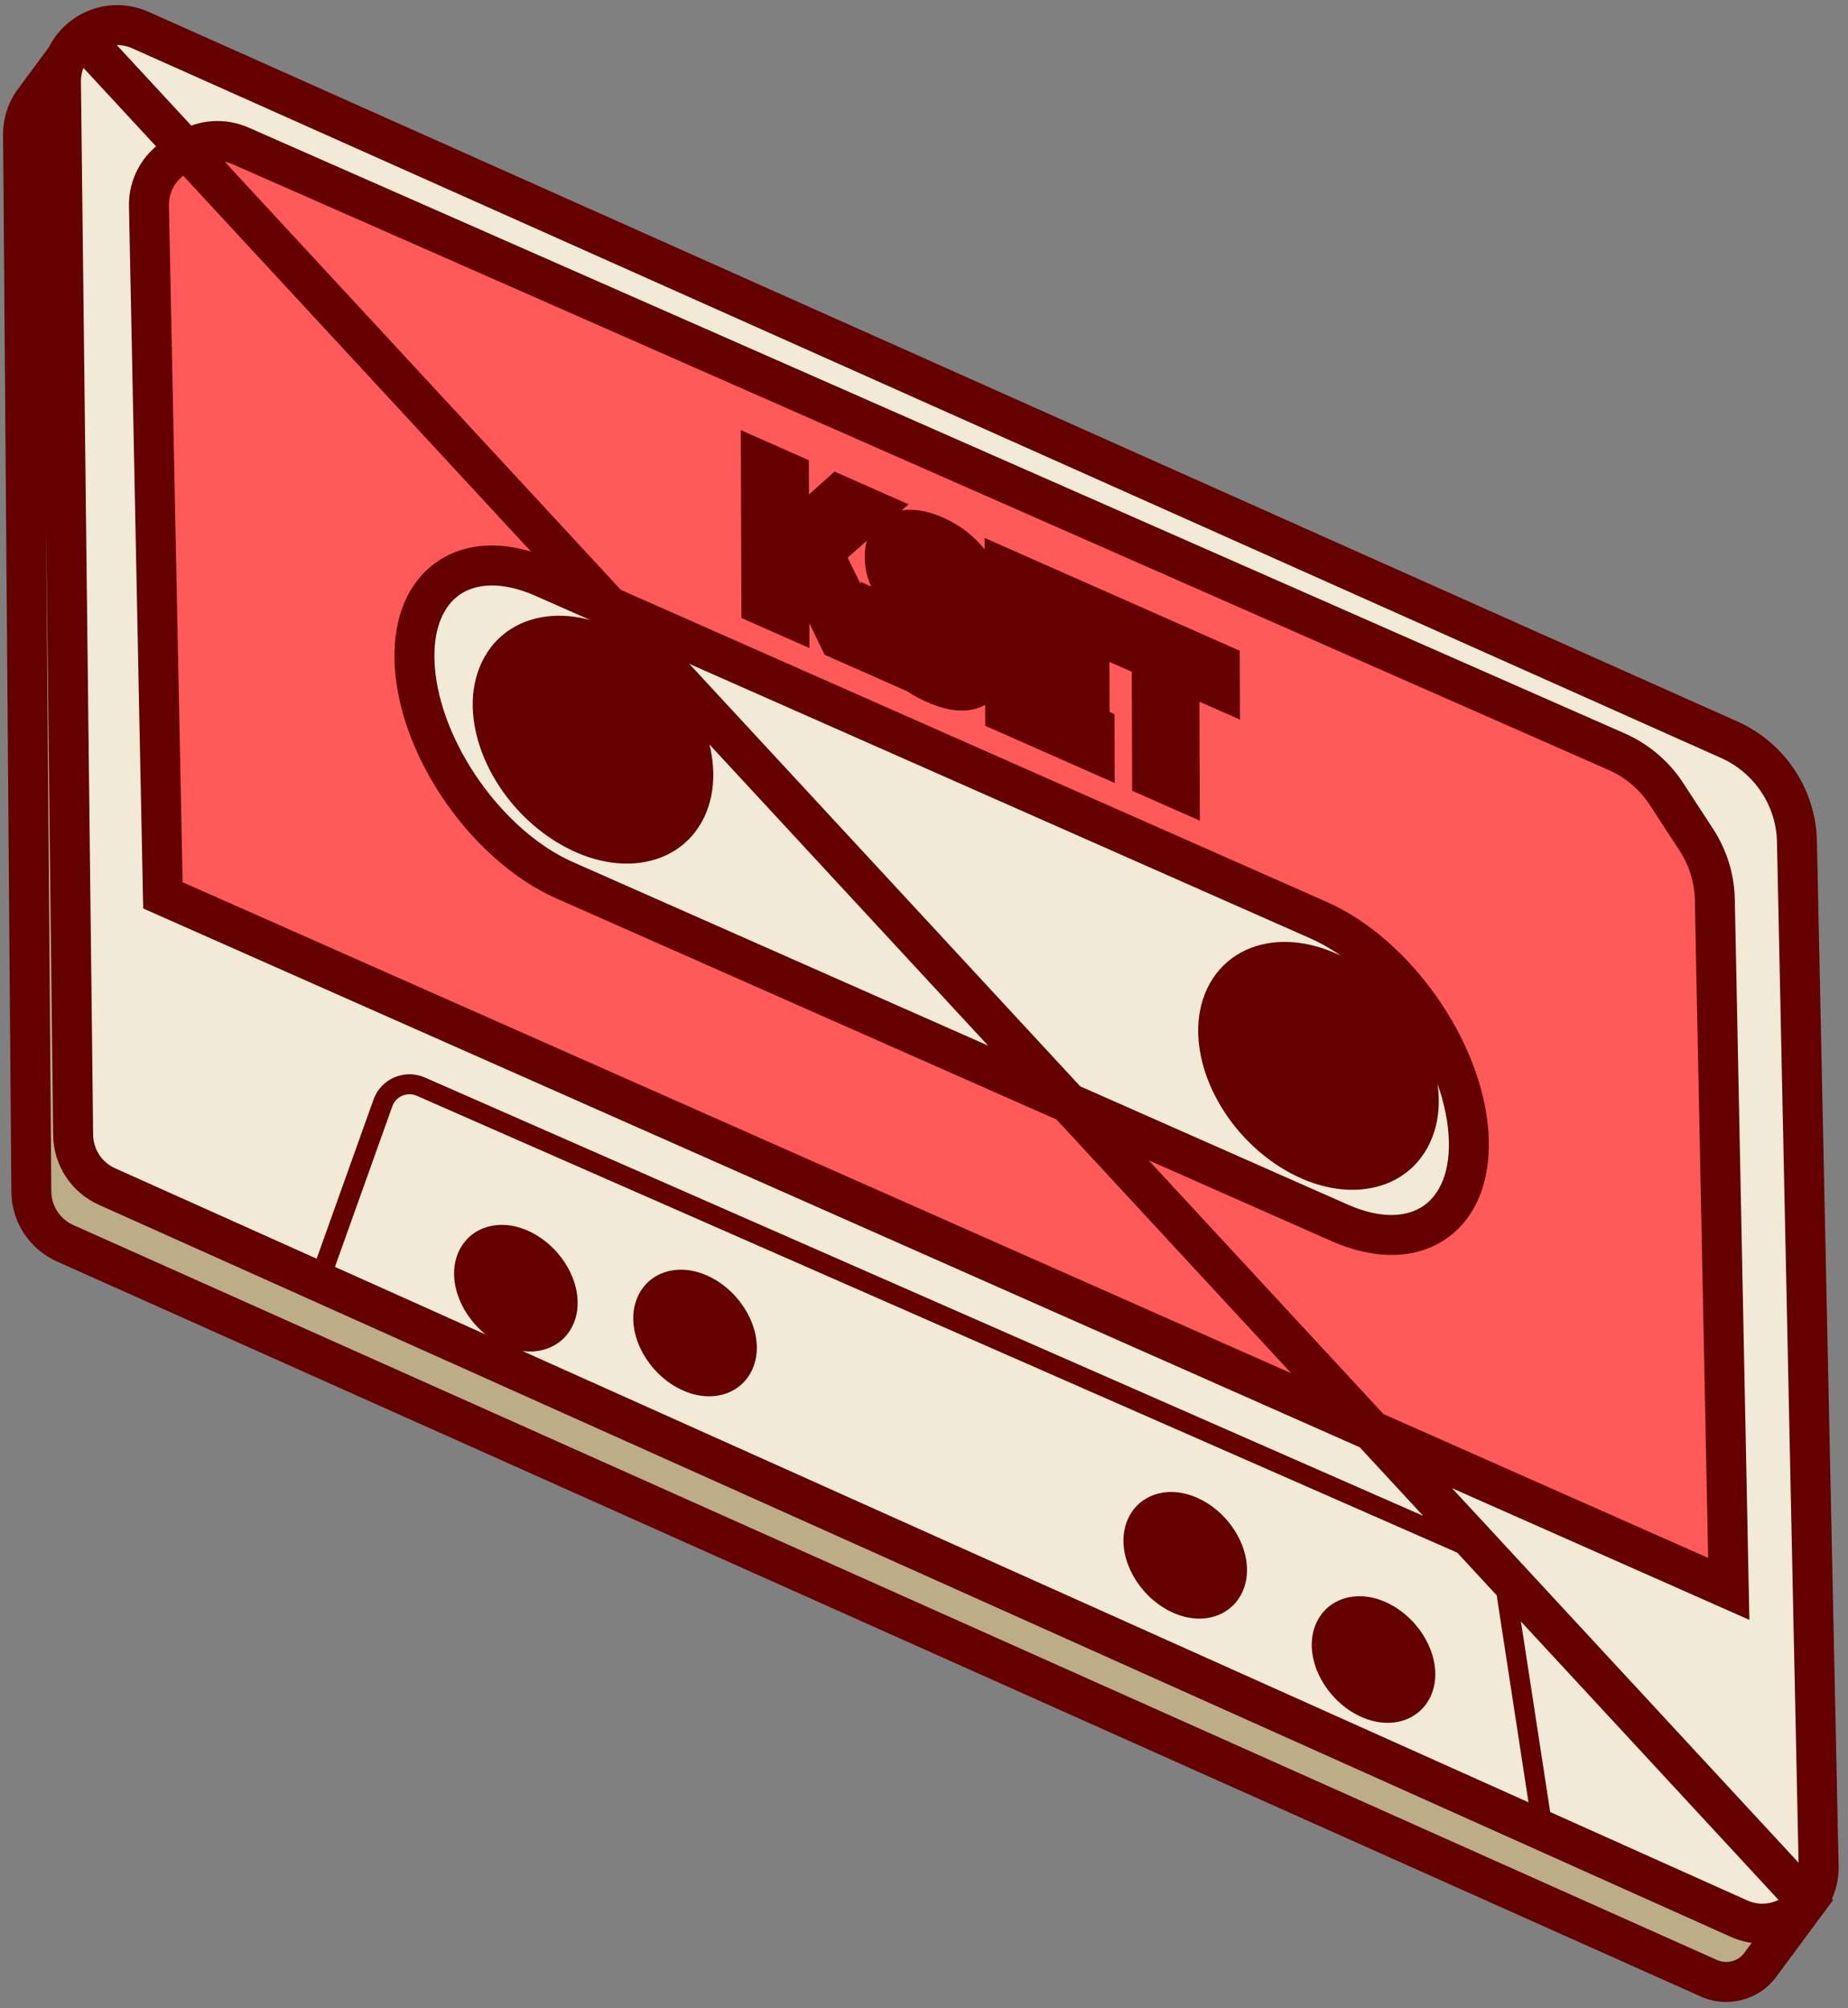 <svg width="185" height="201" viewBox="0 0 185 201" fill="none" xmlns="http://www.w3.org/2000/svg">
<rect x="0" y="0" width="185" height="201" fill="#808080" stroke="none"/>
<mask id="path-1-outside-1_64_178" maskUnits="userSpaceOnUse" x="-53.928" y="-33.392" width="291.444" height="268.022" fill="black">
<rect fill="white" x="-53.928" y="-33.392" width="291.444" height="268.022"/>
<path d="M3.137 119.276L2.308 13.484C2.298 12.263 2.684 11.075 3.409 10.096L7.158 5.028C7.685 4.316 8.736 4.263 9.343 4.918L180.914 190.318L176.215 196.668C175.034 198.265 172.892 198.82 171.065 198.003L6.527 124.443C4.482 123.528 3.155 121.506 3.137 119.276Z"/>
<path d="M7.324 113.618L6.102 8.205C6.054 4.086 10.289 1.327 14.068 3.015L173.107 74.039C177.151 75.845 179.796 79.817 179.889 84.224L182.059 186.796C182.147 190.942 177.887 193.742 174.085 192.037L10.707 118.761C8.672 117.848 7.35 115.838 7.324 113.618Z"/>
<path d="M17.587 15.696L18.808 14.947C20.392 13.975 22.359 13.844 24.07 14.597L161.84 75.238C163.88 76.135 165.615 77.608 166.831 79.473L169.821 84.06C170.986 85.847 171.626 87.921 171.669 90.046L173.064 159.034L16.308 89.617L14.912 20.599C14.872 18.602 15.888 16.739 17.587 15.696Z"/>
<path d="M41.528 66.794C40.944 58.428 46.716 54.405 54.42 57.81L132 92.1C139.704 95.505 146.423 105.049 147.007 113.416C147.591 121.783 141.818 125.805 134.114 122.4L56.534 88.11C48.83 84.704 42.111 75.161 41.528 66.794Z"/>
<path d="M141.316 113.583C139.262 117.885 133.422 118.284 128.272 114.474C123.122 110.664 120.612 104.087 122.666 99.784C124.72 95.482 130.561 95.083 135.711 98.893C140.861 102.704 143.37 109.28 141.316 113.583Z"/>
<path d="M68.69 80.934C66.636 85.236 60.796 85.635 55.646 81.825C50.496 78.014 47.986 71.438 50.04 67.135C52.094 62.833 57.934 62.434 63.085 66.244C68.235 70.055 70.744 76.631 68.69 80.934Z"/>
<path d="M55.529 131.812C54.673 133.605 52.24 133.771 50.094 132.184C47.948 130.596 46.902 127.856 47.758 126.063C48.614 124.27 51.047 124.104 53.193 125.692C55.339 127.279 56.385 130.02 55.529 131.812Z"/>
<path d="M73.465 136.297C72.609 138.09 70.176 138.256 68.03 136.669C65.884 135.081 64.838 132.341 65.694 130.548C66.55 128.755 68.983 128.589 71.129 130.177C73.275 131.764 74.321 134.505 73.465 136.297Z"/>
<path d="M122.537 158.548C121.681 160.341 119.248 160.507 117.102 158.919C114.956 157.332 113.91 154.591 114.766 152.799C115.622 151.006 118.055 150.84 120.201 152.427C122.347 154.015 123.393 156.755 122.537 158.548Z"/>
<path d="M141.386 168.98C140.53 170.773 138.097 170.939 135.951 169.351C133.805 167.764 132.76 165.023 133.616 163.231C134.471 161.438 136.905 161.272 139.051 162.859C141.196 164.447 142.242 167.187 141.386 168.98Z"/>
<path d="M76.22 60.551L76.171 46.129L78.973 47.368L78.995 53.727L79.169 53.804L83.918 49.553L87.277 51.038L82.38 55.322L87.384 65.486L84.031 64.004L80.38 56.47L79.008 57.692L79.022 61.79L76.22 60.551Z"/>
<path d="M95.834 58.962C95.78 58.371 95.557 57.831 95.163 57.343C94.769 56.855 94.236 56.462 93.563 56.165C93.105 55.963 92.719 55.862 92.405 55.864C92.09 55.861 91.849 55.944 91.682 56.114C91.519 56.286 91.438 56.526 91.439 56.836C91.431 57.091 91.481 57.338 91.59 57.578C91.703 57.82 91.857 58.055 92.051 58.281C92.246 58.503 92.471 58.722 92.725 58.938C92.98 59.149 93.252 59.354 93.542 59.552L94.734 60.388C95.312 60.785 95.844 61.207 96.328 61.655C96.812 62.104 97.231 62.577 97.586 63.076C97.941 63.575 98.217 64.1 98.412 64.651C98.612 65.203 98.716 65.781 98.722 66.384C98.721 67.265 98.516 67.938 98.109 68.405C97.705 68.869 97.12 69.11 96.353 69.127C95.591 69.141 94.67 68.91 93.591 68.434C92.521 67.961 91.589 67.37 90.794 66.663C90.003 65.957 89.384 65.156 88.937 64.26C88.495 63.361 88.261 62.388 88.236 61.341L90.948 62.54C90.98 63.037 91.108 63.497 91.334 63.92C91.563 64.34 91.868 64.716 92.249 65.049C92.633 65.378 93.067 65.649 93.55 65.863C94.025 66.073 94.437 66.18 94.786 66.184C95.139 66.19 95.412 66.102 95.606 65.921C95.799 65.739 95.895 65.474 95.894 65.127C95.893 64.803 95.803 64.492 95.626 64.193C95.452 63.896 95.197 63.595 94.86 63.292C94.527 62.99 94.119 62.669 93.635 62.328L92.191 61.296C91.072 60.507 90.188 59.654 89.539 58.739C88.89 57.824 88.565 56.834 88.566 55.77C88.559 54.895 88.77 54.227 89.199 53.765C89.632 53.305 90.228 53.06 90.987 53.029C91.745 52.999 92.607 53.197 93.573 53.624C94.557 54.059 95.416 54.622 96.151 55.312C96.89 56.004 97.466 56.767 97.878 57.601C98.29 58.435 98.504 59.284 98.52 60.149L95.834 58.962Z"/>
<path d="M100.621 71.337L100.572 56.914L109.503 60.862L109.512 63.376L103.383 60.667L103.395 64.104L109.064 66.61L109.073 69.124L103.403 66.618L103.415 70.061L109.57 72.782L109.578 75.296L100.621 71.337Z"/>
<path d="M111.235 64.138L111.227 61.624L122.113 66.435L122.121 68.949L118.063 67.156L118.104 79.064L115.334 77.84L115.293 65.931L111.235 64.138Z"/>
</mask>
<path d="M3.137 119.276L2.308 13.484C2.298 12.263 2.684 11.075 3.409 10.096L7.158 5.028C7.685 4.316 8.736 4.263 9.343 4.918L180.914 190.318L176.215 196.668C175.034 198.265 172.892 198.82 171.065 198.003L6.527 124.443C4.482 123.528 3.155 121.506 3.137 119.276Z" fill="#BCAD88"/>
<path d="M7.324 113.618L6.102 8.205C6.054 4.086 10.289 1.327 14.068 3.015L173.107 74.039C177.151 75.845 179.796 79.817 179.889 84.224L182.059 186.796C182.147 190.942 177.887 193.742 174.085 192.037L10.707 118.761C8.672 117.848 7.35 115.838 7.324 113.618Z" fill="#F2EAD7"/>
<path d="M17.587 15.696L18.808 14.947C20.392 13.975 22.359 13.844 24.07 14.597L161.84 75.238C163.88 76.135 165.615 77.608 166.831 79.473L169.821 84.06C170.986 85.847 171.626 87.921 171.669 90.046L173.064 159.034L16.308 89.617L14.912 20.599C14.872 18.602 15.888 16.739 17.587 15.696Z" fill="#FF5959"/>
<path d="M41.528 66.794C40.944 58.428 46.716 54.405 54.42 57.81L132 92.1C139.704 95.505 146.423 105.049 147.007 113.416C147.591 121.783 141.818 125.805 134.114 122.4L56.534 88.11C48.83 84.704 42.111 75.161 41.528 66.794Z" fill="#F2EAD7"/>
<path d="M141.316 113.583C139.262 117.885 133.422 118.284 128.272 114.474C123.122 110.664 120.612 104.087 122.666 99.784C124.72 95.482 130.561 95.083 135.711 98.893C140.861 102.704 143.37 109.28 141.316 113.583Z" fill="#640000"/>
<path d="M68.69 80.934C66.636 85.236 60.796 85.635 55.646 81.825C50.496 78.014 47.986 71.438 50.04 67.135C52.094 62.833 57.934 62.434 63.085 66.244C68.235 70.055 70.744 76.631 68.69 80.934Z" fill="#640000"/>
<path d="M55.529 131.812C54.673 133.605 52.24 133.771 50.094 132.184C47.948 130.596 46.902 127.856 47.758 126.063C48.614 124.27 51.047 124.104 53.193 125.692C55.339 127.279 56.385 130.02 55.529 131.812Z" fill="#640000"/>
<path d="M73.465 136.297C72.609 138.09 70.176 138.256 68.03 136.669C65.884 135.081 64.838 132.341 65.694 130.548C66.55 128.755 68.983 128.589 71.129 130.177C73.275 131.764 74.321 134.505 73.465 136.297Z" fill="#640000"/>
<path d="M122.537 158.548C121.681 160.341 119.248 160.507 117.102 158.919C114.956 157.332 113.91 154.591 114.766 152.799C115.622 151.006 118.055 150.84 120.201 152.427C122.347 154.015 123.393 156.755 122.537 158.548Z" fill="#640000"/>
<path d="M141.386 168.98C140.53 170.773 138.097 170.939 135.951 169.351C133.805 167.764 132.76 165.023 133.616 163.231C134.471 161.438 136.905 161.272 139.051 162.859C141.196 164.447 142.242 167.187 141.386 168.98Z" fill="#640000"/>
<path d="M76.22 60.551L76.171 46.129L78.973 47.368L78.995 53.727L79.169 53.804L83.918 49.553L87.277 51.038L82.38 55.322L87.384 65.486L84.031 64.004L80.38 56.47L79.008 57.692L79.022 61.79L76.22 60.551Z" fill="#640000"/>
<path d="M95.834 58.962C95.78 58.371 95.557 57.831 95.163 57.343C94.769 56.855 94.236 56.462 93.563 56.165C93.105 55.963 92.719 55.862 92.405 55.864C92.09 55.861 91.849 55.944 91.682 56.114C91.519 56.286 91.438 56.526 91.439 56.836C91.431 57.091 91.481 57.338 91.59 57.578C91.703 57.82 91.857 58.055 92.051 58.281C92.246 58.503 92.471 58.722 92.725 58.938C92.98 59.149 93.252 59.354 93.542 59.552L94.734 60.388C95.312 60.785 95.844 61.207 96.328 61.655C96.812 62.104 97.231 62.577 97.586 63.076C97.941 63.575 98.217 64.1 98.412 64.651C98.612 65.203 98.716 65.781 98.722 66.384C98.721 67.265 98.516 67.938 98.109 68.405C97.705 68.869 97.12 69.11 96.353 69.127C95.591 69.141 94.67 68.91 93.591 68.434C92.521 67.961 91.589 67.37 90.794 66.663C90.003 65.957 89.384 65.156 88.937 64.26C88.495 63.361 88.261 62.388 88.236 61.341L90.948 62.54C90.98 63.037 91.108 63.497 91.334 63.92C91.563 64.34 91.868 64.716 92.249 65.049C92.633 65.378 93.067 65.649 93.55 65.863C94.025 66.073 94.437 66.18 94.786 66.184C95.139 66.19 95.412 66.102 95.606 65.921C95.799 65.739 95.895 65.474 95.894 65.127C95.893 64.803 95.803 64.492 95.626 64.193C95.452 63.896 95.197 63.595 94.86 63.292C94.527 62.99 94.119 62.669 93.635 62.328L92.191 61.296C91.072 60.507 90.188 59.654 89.539 58.739C88.89 57.824 88.565 56.834 88.566 55.77C88.559 54.895 88.77 54.227 89.199 53.765C89.632 53.305 90.228 53.06 90.987 53.029C91.745 52.999 92.607 53.197 93.573 53.624C94.557 54.059 95.416 54.622 96.151 55.312C96.89 56.004 97.466 56.767 97.878 57.601C98.29 58.435 98.504 59.284 98.52 60.149L95.834 58.962Z" fill="#640000"/>
<path d="M100.621 71.337L100.572 56.914L109.503 60.862L109.512 63.376L103.383 60.667L103.395 64.104L109.064 66.61L109.073 69.124L103.403 66.618L103.415 70.061L109.57 72.782L109.578 75.296L100.621 71.337Z" fill="#640000"/>
<path d="M111.235 64.138L111.227 61.624L122.113 66.435L122.121 68.949L118.063 67.156L118.104 79.064L115.334 77.84L115.293 65.931L111.235 64.138Z" fill="#640000"/>
<path d="M38.336 110.39L39.277 110.726L39.277 110.726L38.336 110.39ZM42.138 108.768L42.54 107.852L42.54 107.852L42.138 108.768ZM148.877 155.628L149.279 154.713L149.279 154.713L148.877 155.628ZM150.556 157.812L149.568 157.964L149.568 157.964L150.556 157.812ZM32.844 128.724L39.277 110.726L37.394 110.053L30.961 128.051L32.844 128.724ZM41.736 109.684L148.475 156.544L149.279 154.713L42.54 107.852L41.736 109.684ZM149.568 157.964L153.441 183.175L155.418 182.871L151.545 157.66L149.568 157.964ZM148.475 156.544C149.06 156.801 149.472 157.339 149.568 157.964L151.545 157.66C151.344 156.356 150.488 155.244 149.279 154.713L148.475 156.544ZM39.277 110.726C39.63 109.74 40.753 109.252 41.736 109.684L42.54 107.852C40.508 106.96 38.142 107.961 37.394 110.053L39.277 110.726ZM2.308 13.484L4.308 13.469L2.308 13.484ZM3.137 119.276L1.137 119.291L1.137 119.291L3.137 119.276ZM6.527 124.443L7.343 122.617L7.343 122.617L6.527 124.443ZM171.065 198.003L171.881 196.177L171.881 196.177L171.065 198.003ZM180.914 190.318L182.521 191.508L183.507 190.176L182.381 188.96L180.914 190.318ZM9.343 4.918L10.81 3.56L9.343 4.918ZM6.102 8.205L4.102 8.228L6.102 8.205ZM7.324 113.618L5.324 113.642L5.324 113.642L7.324 113.618ZM10.707 118.761L9.889 120.586L9.889 120.586L10.707 118.761ZM174.085 192.037L173.267 193.862L173.267 193.862L174.085 192.037ZM182.059 186.796L184.059 186.754L184.059 186.754L182.059 186.796ZM179.889 84.224L177.89 84.266L177.89 84.266L179.889 84.224ZM173.107 74.039L172.292 75.865L173.107 74.039ZM14.068 3.015L14.883 1.188L14.883 1.188L14.068 3.015ZM18.808 14.947L17.762 13.242L17.762 13.242L18.808 14.947ZM17.587 15.696L18.634 17.4L18.634 17.4L17.587 15.696ZM14.912 20.599L12.913 20.639L14.912 20.599ZM16.308 89.617L14.308 89.657L14.334 90.93L15.498 91.445L16.308 89.617ZM173.064 159.034L172.254 160.863L175.127 162.135L175.063 158.993L173.064 159.034ZM171.669 90.046L169.669 90.086L169.669 90.086L171.669 90.046ZM169.821 84.06L168.145 85.153L168.145 85.153L169.821 84.06ZM166.831 79.473L168.506 78.381L168.506 78.381L166.831 79.473ZM161.84 75.238L162.646 73.407L162.646 73.407L161.84 75.238ZM24.07 14.597L23.265 16.428L23.265 16.428L24.07 14.597ZM56.534 88.11L55.726 89.939L55.726 89.939L56.534 88.11ZM134.114 122.4L134.923 120.57L134.923 120.57L134.114 122.4ZM132 92.1L132.809 90.271L132.809 90.271L132 92.1ZM54.42 57.81L53.612 59.64L53.612 59.64L54.42 57.81ZM76.22 60.551L74.22 60.558L74.224 61.856L75.411 62.381L76.22 60.551ZM76.171 46.129L76.979 44.3L74.16 43.054L74.171 46.136L76.171 46.129ZM78.973 47.368L80.973 47.361L80.969 46.063L79.782 45.539L78.973 47.368ZM78.995 53.727L76.995 53.734L76.999 55.032L78.186 55.556L78.995 53.727ZM79.169 53.804L78.361 55.633L79.542 56.155L80.504 55.294L79.169 53.804ZM83.918 49.553L84.726 47.724L83.546 47.202L82.584 48.063L83.918 49.553ZM87.277 51.038L88.594 52.543L90.955 50.477L88.085 49.209L87.277 51.038ZM82.38 55.322L81.063 53.816L79.907 54.827L80.586 56.205L82.38 55.322ZM87.384 65.486L86.576 67.315L91.609 69.54L89.178 64.603L87.384 65.486ZM84.031 64.004L82.232 64.876L82.552 65.537L83.223 65.834L84.031 64.004ZM80.38 56.47L82.18 55.598L81.027 53.217L79.051 54.976L80.38 56.47ZM79.008 57.692L77.678 56.198L77.005 56.797L77.008 57.698L79.008 57.692ZM79.022 61.79L78.214 63.619L81.032 64.865L81.022 61.783L79.022 61.79ZM95.834 58.962L93.842 59.143L93.949 60.315L95.025 60.791L95.834 58.962ZM93.563 56.165L92.754 57.994L93.563 56.165ZM92.405 55.864L92.385 57.864L92.4 57.864L92.415 57.864L92.405 55.864ZM91.682 56.114L90.258 54.71L90.245 54.723L90.232 54.736L91.682 56.114ZM91.439 56.836L93.438 56.897L93.439 56.864L93.439 56.83L91.439 56.836ZM91.59 57.578L89.767 58.402L89.772 58.413L89.777 58.423L91.59 57.578ZM92.051 58.281L90.534 59.584L90.541 59.592L90.547 59.6L92.051 58.281ZM92.725 58.938L91.433 60.465L91.442 60.471L91.45 60.478L92.725 58.938ZM93.542 59.552L94.691 57.915L94.681 57.908L94.672 57.902L93.542 59.552ZM94.734 60.388L93.585 62.025L93.594 62.032L93.603 62.038L94.734 60.388ZM96.328 61.655L94.969 63.123L94.969 63.123L96.328 61.655ZM97.586 63.076L99.216 61.917L99.216 61.917L97.586 63.076ZM98.412 64.651L96.528 65.321L96.532 65.332L98.412 64.651ZM98.722 66.384L100.722 66.387L100.722 66.375L100.722 66.363L98.722 66.384ZM98.109 68.405L96.602 67.089L96.599 67.093L98.109 68.405ZM96.353 69.127L96.391 71.127L96.398 71.126L96.353 69.127ZM93.591 68.434L94.4 66.604L93.591 68.434ZM90.794 66.663L89.462 68.155L89.464 68.157L90.794 66.663ZM88.937 64.26L87.143 65.143L87.147 65.153L88.937 64.26ZM88.236 61.341L89.044 59.512L86.161 58.237L86.237 61.389L88.236 61.341ZM90.948 62.54L92.944 62.412L92.866 61.201L91.756 60.711L90.948 62.54ZM91.334 63.92L89.569 64.861L89.574 64.87L89.579 64.879L91.334 63.92ZM92.249 65.049L90.933 66.555L90.94 66.561L90.948 66.568L92.249 65.049ZM93.55 65.863L94.359 64.034L93.55 65.863ZM94.786 66.184L94.821 64.184L94.81 64.184L94.786 66.184ZM95.606 65.921L96.976 67.377L96.976 67.377L95.606 65.921ZM95.894 65.127L97.894 65.12L95.894 65.127ZM95.626 64.193L93.898 65.201L93.902 65.208L93.906 65.215L95.626 64.193ZM94.86 63.292L93.516 64.773L93.521 64.778L94.86 63.292ZM93.635 62.328L92.472 63.956L92.478 63.96L92.484 63.964L93.635 62.328ZM92.191 61.296L93.353 59.669L93.344 59.662L92.191 61.296ZM89.539 58.739L87.908 59.896L87.908 59.896L89.539 58.739ZM88.566 55.77L90.566 55.772L90.566 55.763L90.566 55.754L88.566 55.77ZM89.199 53.765L87.743 52.393L87.734 52.404L89.199 53.765ZM93.573 53.624L94.382 51.795L93.573 53.624ZM96.151 55.312L94.782 56.77L94.784 56.772L96.151 55.312ZM97.878 57.601L96.085 58.487L96.085 58.487L97.878 57.601ZM98.52 60.149L97.711 61.978L100.577 63.245L100.52 60.112L98.52 60.149ZM100.621 71.337L98.621 71.344L98.625 72.641L99.812 73.166L100.621 71.337ZM100.572 56.914L101.381 55.085L98.562 53.839L98.572 56.921L100.572 56.914ZM109.503 60.862L111.503 60.855L111.499 59.557L110.312 59.033L109.503 60.862ZM109.512 63.376L108.703 65.205L111.522 66.451L111.512 63.369L109.512 63.376ZM103.383 60.667L104.192 58.838L101.373 57.592L101.383 60.674L103.383 60.667ZM103.395 64.104L101.395 64.111L101.399 65.408L102.586 65.933L103.395 64.104ZM109.064 66.61L111.064 66.603L111.06 65.305L109.873 64.78L109.064 66.61ZM109.073 69.124L108.264 70.953L111.083 72.199L111.073 69.117L109.073 69.124ZM103.403 66.618L104.212 64.788L101.393 63.542L101.403 66.624L103.403 66.618ZM103.415 70.061L101.415 70.068L101.419 71.366L102.606 71.891L103.415 70.061ZM109.57 72.782L111.57 72.775L111.565 71.477L110.378 70.953L109.57 72.782ZM109.578 75.296L108.77 77.125L111.589 78.371L111.578 75.289L109.578 75.296ZM111.235 64.138L109.235 64.145L109.24 65.442L110.427 65.967L111.235 64.138ZM111.227 61.624L112.035 59.794L109.216 58.548L109.227 61.63L111.227 61.624ZM122.113 66.435L124.113 66.428L124.108 65.131L122.921 64.606L122.113 66.435ZM122.121 68.949L121.313 70.779L124.132 72.025L124.121 68.942L122.121 68.949ZM118.063 67.156L118.872 65.326L116.053 64.081L116.063 67.162L118.063 67.156ZM118.104 79.064L117.295 80.893L120.114 82.139L120.104 79.057L118.104 79.064ZM115.334 77.84L113.334 77.846L113.338 79.144L114.525 79.669L115.334 77.84ZM115.293 65.931L117.293 65.925L117.289 64.627L116.102 64.102L115.293 65.931ZM0.308 13.5L1.137 119.291L5.137 119.26L4.308 13.469L0.308 13.5ZM5.711 126.268L170.248 199.829L171.881 196.177L7.343 122.617L5.711 126.268ZM5.55 3.839L1.801 8.906L5.016 11.286L8.766 6.218L5.55 3.839ZM177.823 197.858L182.521 191.508L179.306 189.129L174.608 195.479L177.823 197.858ZM7.875 6.277L179.446 191.677L182.381 188.96L10.81 3.56L7.875 6.277ZM8.766 6.218C8.536 6.529 8.106 6.527 7.875 6.277L10.81 3.56C9.366 1.999 6.835 2.102 5.55 3.839L8.766 6.218ZM170.248 199.829C172.924 201.025 176.077 200.218 177.823 197.858L174.608 195.479C173.991 196.312 172.861 196.616 171.881 196.177L170.248 199.829ZM1.137 119.291C1.161 122.309 2.955 125.036 5.711 126.268L7.343 122.617C6.008 122.02 5.148 120.702 5.137 119.26L1.137 119.291ZM4.308 13.469C4.302 12.68 4.551 11.915 5.016 11.286L1.801 8.906C0.818 10.235 0.295 11.847 0.308 13.5L4.308 13.469ZM4.102 8.228L5.324 113.642L9.324 113.595L8.102 8.182L4.102 8.228ZM9.889 120.586L173.267 193.862L174.904 190.212L11.526 116.936L9.889 120.586ZM184.059 186.754L181.889 84.182L177.89 84.266L180.059 186.838L184.059 186.754ZM173.923 72.213L14.883 1.188L13.252 4.841L172.292 75.865L173.923 72.213ZM181.889 84.182C181.779 78.997 178.668 74.332 173.923 72.213L172.292 75.865C175.633 77.357 177.813 80.638 177.89 84.266L181.889 84.182ZM173.267 193.862C178.392 196.16 184.178 192.387 184.059 186.754L180.059 186.838C180.116 189.498 177.383 191.324 174.904 190.212L173.267 193.862ZM5.324 113.642C5.359 116.646 7.147 119.356 9.889 120.586L11.526 116.936C10.198 116.341 9.341 115.031 9.324 113.595L5.324 113.642ZM8.102 8.182C8.071 5.54 10.788 3.74 13.252 4.841L14.883 1.188C9.789 -1.087 4.037 2.632 4.102 8.228L8.102 8.182ZM17.762 13.242L16.541 13.991L18.634 17.4L19.855 16.651L17.762 13.242ZM12.913 20.639L14.308 89.657L18.307 89.576L16.912 20.558L12.913 20.639ZM15.498 91.445L172.254 160.863L173.874 157.205L17.117 87.788L15.498 91.445ZM175.063 158.993L173.669 90.005L169.669 90.086L171.064 159.074L175.063 158.993ZM171.496 82.968L168.506 78.381L165.155 80.566L168.145 85.153L171.496 82.968ZM162.646 73.407L24.876 12.767L23.265 16.428L161.035 77.068L162.646 73.407ZM173.669 90.005C173.618 87.505 172.865 85.067 171.496 82.968L168.145 85.153C169.107 86.628 169.634 88.337 169.669 90.086L173.669 90.005ZM16.541 13.991C14.236 15.406 12.858 17.934 12.913 20.639L16.912 20.558C16.886 19.269 17.541 18.071 18.634 17.4L16.541 13.991ZM168.506 78.381C167.078 76.19 165.041 74.461 162.646 73.407L161.035 77.068C162.719 77.809 164.151 79.026 165.155 80.566L168.506 78.381ZM19.855 16.651C20.874 16.025 22.149 15.937 23.265 16.428L24.876 12.767C22.569 11.751 19.909 11.924 17.762 13.242L19.855 16.651ZM53.612 59.64L131.191 93.93L132.809 90.271L55.229 55.981L53.612 59.64ZM134.923 120.57L57.343 86.281L55.726 89.939L133.306 124.229L134.923 120.57ZM57.343 86.281C53.897 84.757 50.555 81.796 47.996 78.161C45.437 74.526 43.783 70.392 43.523 66.655L39.532 66.934C39.855 71.564 41.853 76.385 44.725 80.464C47.598 84.544 51.467 88.057 55.726 89.939L57.343 86.281ZM145.012 113.555C145.272 117.29 144.099 119.585 142.525 120.681C140.948 121.78 138.37 122.094 134.923 120.57L133.306 124.229C137.562 126.11 141.723 126.115 144.812 123.963C147.904 121.808 149.325 117.908 149.002 113.276L145.012 113.555ZM131.191 93.93C134.637 95.453 137.979 98.414 140.538 102.049C143.098 105.684 144.751 109.818 145.012 113.555L149.002 113.276C148.679 108.646 146.681 103.825 143.809 99.746C140.937 95.666 137.067 92.153 132.809 90.271L131.191 93.93ZM55.229 55.981C50.972 54.1 46.811 54.095 43.722 56.247C40.63 58.402 39.209 62.302 39.532 66.934L43.523 66.655C43.262 62.92 44.435 60.626 46.009 59.529C47.587 58.43 50.164 58.116 53.612 59.64L55.229 55.981ZM139.512 112.721C138.835 114.138 137.556 114.957 135.819 115.075C134.027 115.198 131.739 114.551 129.462 112.866L127.083 116.082C129.956 118.207 133.163 119.266 136.092 119.066C139.076 118.862 141.744 117.33 143.121 114.444L139.512 112.721ZM129.462 112.866C127.192 111.187 125.514 108.9 124.636 106.601C123.749 104.276 123.751 102.154 124.471 100.646L120.862 98.923C119.527 101.717 119.758 105.035 120.899 108.027C122.051 111.045 124.203 113.951 127.083 116.082L129.462 112.866ZM124.471 100.646C125.148 99.229 126.427 98.411 128.164 98.292C129.956 98.169 132.244 98.817 134.521 100.501L136.9 97.285C134.027 95.16 130.82 94.101 127.891 94.301C124.907 94.505 122.239 96.038 120.862 98.923L124.471 100.646ZM134.521 100.501C136.791 102.181 138.469 104.468 139.346 106.767C140.234 109.092 140.231 111.213 139.512 112.721L143.121 114.444C144.455 111.65 144.225 108.332 143.084 105.34C141.932 102.323 139.78 99.416 136.9 97.285L134.521 100.501ZM66.885 80.072C66.209 81.489 64.93 82.308 63.193 82.426C61.401 82.549 59.113 81.901 56.836 80.217L54.457 83.433C57.33 85.558 60.537 86.617 63.466 86.417C66.45 86.213 69.118 84.68 70.495 81.795L66.885 80.072ZM56.836 80.217C54.566 78.537 52.888 76.25 52.01 73.951C51.123 71.626 51.125 69.505 51.845 67.997L48.236 66.274C46.901 69.068 47.132 72.386 48.273 75.378C49.425 78.395 51.577 81.302 54.457 83.433L56.836 80.217ZM51.845 67.997C52.522 66.58 53.801 65.761 55.538 65.643C57.33 65.52 59.618 66.167 61.895 67.852L64.274 64.636C61.401 62.511 58.194 61.452 55.265 61.652C52.281 61.856 49.613 63.388 48.236 66.274L51.845 67.997ZM61.895 67.852C64.165 69.531 65.843 71.819 66.72 74.117C67.608 76.442 67.605 78.564 66.885 80.072L70.495 81.795C71.829 79.001 71.599 75.683 70.457 72.691C69.306 69.674 67.154 66.767 64.274 64.636L61.895 67.852ZM53.724 130.951C53.647 131.113 53.519 131.246 53.159 131.27C52.744 131.299 52.058 131.149 51.283 130.576L48.904 133.791C50.275 134.806 51.879 135.367 53.431 135.261C55.039 135.151 56.555 134.304 57.334 132.674L53.724 130.951ZM51.283 130.576C50.516 130.008 49.954 129.235 49.669 128.487C49.373 127.713 49.442 127.178 49.563 126.925L45.953 125.201C45.218 126.741 45.382 128.473 45.932 129.913C46.492 131.38 47.526 132.772 48.904 133.791L51.283 130.576ZM49.563 126.925C49.641 126.762 49.768 126.63 50.128 126.605C50.543 126.577 51.229 126.726 52.004 127.3L54.383 124.084C53.012 123.07 51.408 122.508 49.856 122.614C48.248 122.724 46.732 123.571 45.953 125.201L49.563 126.925ZM52.004 127.3C52.772 127.868 53.333 128.64 53.618 129.388C53.914 130.163 53.845 130.698 53.724 130.951L57.334 132.674C58.069 131.134 57.905 129.403 57.355 127.962C56.795 126.495 55.761 125.103 54.383 124.084L52.004 127.3ZM71.66 135.436C71.582 135.598 71.455 135.731 71.095 135.755C70.68 135.784 69.994 135.634 69.219 135.061L66.84 138.277C68.211 139.291 69.815 139.852 71.367 139.746C72.975 139.636 74.491 138.789 75.27 137.159L71.66 135.436ZM69.219 135.061C68.451 134.493 67.89 133.72 67.605 132.972C67.309 132.198 67.378 131.663 67.499 131.41L63.889 129.686C63.154 131.226 63.318 132.958 63.868 134.398C64.428 135.865 65.462 137.257 66.84 138.277L69.219 135.061ZM67.499 131.41C67.576 131.247 67.704 131.115 68.064 131.09C68.479 131.062 69.165 131.211 69.939 131.785L72.319 128.569C70.948 127.555 69.344 126.994 67.791 127.1C66.184 127.209 64.668 128.056 63.889 129.686L67.499 131.41ZM69.939 131.785C70.707 132.353 71.269 133.125 71.554 133.873C71.85 134.648 71.781 135.183 71.66 135.436L75.27 137.159C76.005 135.619 75.841 133.888 75.291 132.447C74.731 130.98 73.697 129.589 72.319 128.569L69.939 131.785ZM120.732 157.686C120.654 157.849 120.527 157.981 120.167 158.006C119.752 158.034 119.066 157.885 118.291 157.311L115.912 160.527C117.283 161.541 118.887 162.103 120.439 161.996C122.046 161.887 123.563 161.04 124.342 159.41L120.732 157.686ZM118.291 157.311C117.523 156.743 116.962 155.971 116.677 155.223C116.381 154.448 116.45 153.913 116.571 153.66L112.961 151.937C112.226 153.477 112.39 155.208 112.94 156.649C113.499 158.116 114.534 159.507 115.912 160.527L118.291 157.311ZM116.571 153.66C116.648 153.498 116.776 153.365 117.136 153.341C117.551 153.312 118.237 153.462 119.011 154.035L121.391 150.819C120.019 149.805 118.415 149.244 116.863 149.35C115.256 149.46 113.739 150.307 112.961 151.937L116.571 153.66ZM119.011 154.035C119.779 154.603 120.34 155.376 120.626 156.124C120.921 156.898 120.853 157.433 120.732 157.686L124.342 159.41C125.077 157.87 124.913 156.138 124.363 154.698C123.803 153.231 122.769 151.839 121.391 150.819L119.011 154.035ZM139.581 168.118C139.504 168.281 139.376 168.413 139.016 168.438C138.601 168.466 137.916 168.317 137.141 167.743L134.762 170.959C136.133 171.973 137.737 172.535 139.289 172.429C140.896 172.319 142.413 171.472 143.191 169.842L139.581 168.118ZM137.141 167.743C136.373 167.175 135.812 166.403 135.526 165.655C135.231 164.88 135.3 164.345 135.42 164.092L131.811 162.369C131.076 163.909 131.239 165.64 131.789 167.081C132.349 168.548 133.384 169.94 134.762 170.959L137.141 167.743ZM135.42 164.092C135.498 163.93 135.626 163.797 135.986 163.773C136.401 163.744 137.086 163.894 137.861 164.467L140.24 161.252C138.869 160.237 137.265 159.676 135.713 159.782C134.106 159.892 132.589 160.739 131.811 162.369L135.42 164.092ZM137.861 164.467C138.629 165.035 139.19 165.808 139.476 166.556C139.771 167.33 139.702 167.865 139.581 168.118L143.191 169.842C143.926 168.302 143.762 166.57 143.213 165.13C142.653 163.663 141.618 162.271 140.24 161.252L137.861 164.467ZM78.22 60.545L78.171 46.122L74.171 46.136L74.22 60.558L78.22 60.545ZM75.362 47.959L78.165 49.197L79.782 45.539L76.979 44.3L75.362 47.959ZM76.973 47.375L76.995 53.734L80.995 53.72L80.973 47.361L76.973 47.375ZM78.186 55.556L78.361 55.633L79.978 51.975L79.803 51.898L78.186 55.556ZM80.504 55.294L85.252 51.044L82.584 48.063L77.835 52.314L80.504 55.294ZM83.109 51.383L86.468 52.867L88.085 49.209L84.726 47.724L83.109 51.383ZM85.96 49.533L81.063 53.816L83.697 56.827L88.594 52.543L85.96 49.533ZM80.586 56.205L85.59 66.369L89.178 64.603L84.174 54.438L80.586 56.205ZM88.192 63.657L84.84 62.175L83.223 65.834L86.576 67.315L88.192 63.657ZM85.831 63.132L82.18 55.598L78.581 57.342L82.232 64.876L85.831 63.132ZM79.051 54.976L77.678 56.198L80.338 59.185L81.71 57.964L79.051 54.976ZM77.008 57.698L77.022 61.797L81.022 61.783L81.008 57.685L77.008 57.698ZM79.831 59.961L77.028 58.722L75.411 62.381L78.214 63.619L79.831 59.961ZM97.826 58.781C97.734 57.774 97.346 56.865 96.72 56.088L93.606 58.599C93.767 58.798 93.826 58.968 93.842 59.143L97.826 58.781ZM96.72 56.088C96.094 55.312 95.285 54.74 94.371 54.336L92.754 57.994C93.186 58.185 93.445 58.399 93.606 58.599L96.72 56.088ZM94.371 54.336C93.791 54.079 93.109 53.86 92.395 53.864L92.415 57.864C92.36 57.864 92.359 57.856 92.427 57.874C92.493 57.891 92.601 57.926 92.754 57.994L94.371 54.336ZM92.424 53.864C91.748 53.858 90.916 54.042 90.258 54.71L93.106 57.519C92.959 57.668 92.791 57.763 92.642 57.815C92.502 57.863 92.406 57.864 92.385 57.864L92.424 53.864ZM90.232 54.736C89.615 55.386 89.437 56.182 89.439 56.843L93.439 56.83C93.439 56.847 93.437 56.934 93.394 57.062C93.349 57.197 93.265 57.351 93.132 57.492L90.232 54.736ZM89.44 56.776C89.422 57.345 89.538 57.894 89.767 58.402L93.413 56.755C93.417 56.764 93.425 56.785 93.431 56.813C93.436 56.842 93.439 56.871 93.438 56.897L89.44 56.776ZM89.777 58.423C89.976 58.849 90.234 59.235 90.534 59.584L93.569 56.978C93.479 56.874 93.43 56.792 93.403 56.733L89.777 58.423ZM90.547 59.6C90.815 59.905 91.112 60.193 91.433 60.465L94.018 57.411C93.829 57.252 93.677 57.101 93.555 56.963L90.547 59.6ZM91.45 60.478C91.754 60.73 92.075 60.971 92.412 61.202L94.672 57.902C94.43 57.736 94.207 57.568 94.001 57.398L91.45 60.478ZM92.393 61.189L93.585 62.025L95.882 58.751L94.691 57.915L92.393 61.189ZM93.603 62.038C94.106 62.383 94.561 62.745 94.969 63.123L97.687 60.188C97.127 59.669 96.518 59.186 95.864 58.738L93.603 62.038ZM94.969 63.123C95.36 63.485 95.687 63.856 95.957 64.236L99.216 61.917C98.776 61.298 98.264 60.722 97.687 60.188L94.969 63.123ZM95.957 64.236C96.21 64.591 96.397 64.953 96.528 65.321L100.297 63.981C100.036 63.248 99.673 62.56 99.216 61.917L95.957 64.236ZM96.532 65.332C96.653 65.667 96.718 66.021 96.722 66.405L100.722 66.363C100.713 65.541 100.572 64.74 100.293 63.97L96.532 65.332ZM96.722 66.381C96.721 66.98 96.581 67.114 96.602 67.089L99.615 69.721C100.451 68.763 100.72 67.549 100.722 66.387L96.722 66.381ZM96.599 67.093C96.6 67.091 96.605 67.087 96.611 67.082C96.617 67.078 96.617 67.079 96.606 67.084C96.584 67.093 96.496 67.123 96.308 67.127L96.398 71.126C97.579 71.1 98.757 70.707 99.618 69.717L96.599 67.093ZM96.315 67.127C95.959 67.134 95.343 67.021 94.4 66.604L92.783 70.263C93.997 70.799 95.222 71.149 96.391 71.127L96.315 67.127ZM94.4 66.604C93.501 66.207 92.749 65.725 92.123 65.169L89.464 68.157C90.429 69.015 91.541 69.714 92.783 70.263L94.4 66.604ZM92.125 65.171C91.513 64.624 91.054 64.023 90.727 63.367L87.147 65.153C87.714 66.289 88.493 67.29 89.462 68.155L92.125 65.171ZM90.732 63.377C90.423 62.75 90.254 62.064 90.235 61.293L86.237 61.389C86.268 62.713 86.566 63.972 87.143 65.143L90.732 63.377ZM87.427 63.171L90.139 64.369L91.756 60.711L89.044 59.512L87.427 63.171ZM88.952 62.668C89.001 63.438 89.204 64.176 89.569 64.861L93.099 62.979C93.012 62.817 92.958 62.636 92.944 62.412L88.952 62.668ZM89.579 64.879C89.927 65.517 90.385 66.076 90.933 66.555L93.564 63.542C93.352 63.357 93.199 63.163 93.089 62.961L89.579 64.879ZM90.948 66.568C91.487 67.029 92.088 67.403 92.742 67.692L94.359 64.034C94.046 63.895 93.78 63.727 93.55 63.53L90.948 66.568ZM92.742 67.692C93.354 67.963 94.044 68.175 94.761 68.184L94.81 64.184C94.828 64.184 94.8 64.186 94.718 64.165C94.637 64.144 94.518 64.104 94.359 64.034L92.742 67.692ZM94.751 68.184C95.448 68.196 96.29 68.022 96.976 67.377L94.235 64.464C94.372 64.335 94.521 64.258 94.644 64.219C94.758 64.182 94.827 64.184 94.821 64.184L94.751 68.184ZM96.976 67.377C97.688 66.708 97.896 65.841 97.894 65.12L93.894 65.134C93.894 65.125 93.894 65.037 93.942 64.903C93.995 64.76 94.09 64.601 94.235 64.464L96.976 67.377ZM97.894 65.12C97.891 64.412 97.691 63.753 97.345 63.171L93.906 65.215C93.914 65.227 93.909 65.223 93.903 65.202C93.897 65.181 93.894 65.156 93.894 65.134L97.894 65.12ZM97.353 63.184C97.048 62.663 96.643 62.206 96.199 61.806L93.521 64.778C93.751 64.984 93.856 65.129 93.898 65.201L97.353 63.184ZM96.204 61.81C95.794 61.439 95.317 61.067 94.786 60.693L92.484 63.964C92.92 64.271 93.26 64.541 93.516 64.773L96.204 61.81ZM94.798 60.701L93.353 59.669L91.028 62.923L92.472 63.956L94.798 60.701ZM93.344 59.662C92.371 58.976 91.663 58.276 91.17 57.582L87.908 59.896C88.713 61.032 89.773 62.038 91.037 62.93L93.344 59.662ZM91.17 57.582C90.747 56.985 90.566 56.397 90.566 55.772L86.566 55.769C86.565 57.272 87.032 58.662 87.908 59.896L91.17 57.582ZM90.566 55.754C90.561 55.19 90.698 55.09 90.664 55.127L87.734 52.404C86.841 53.364 86.556 54.601 86.566 55.787L90.566 55.754ZM90.654 55.137C90.659 55.132 90.72 55.042 91.067 55.028L90.906 51.031C89.737 51.078 88.606 51.478 87.744 52.393L90.654 55.137ZM91.067 55.028C91.424 55.013 91.975 55.104 92.765 55.453L94.382 51.795C93.239 51.29 92.065 50.984 90.906 51.031L91.067 55.028ZM92.765 55.453C93.556 55.803 94.222 56.244 94.782 56.77L97.521 53.855C96.611 52.999 95.558 52.315 94.382 51.795L92.765 55.453ZM94.784 56.772C95.363 57.315 95.788 57.887 96.085 58.487L99.671 56.715C99.143 55.648 98.417 54.694 97.519 53.852L94.784 56.772ZM96.085 58.487C96.376 59.077 96.51 59.638 96.52 60.186L100.52 60.112C100.498 58.931 100.204 57.793 99.671 56.715L96.085 58.487ZM99.328 58.32L96.642 57.133L95.025 60.791L97.711 61.978L99.328 58.32ZM102.621 71.33L102.572 56.908L98.572 56.921L98.621 71.344L102.621 71.33ZM99.763 58.744L108.695 62.691L110.312 59.033L101.381 55.085L99.763 58.744ZM107.503 60.869L107.512 63.383L111.512 63.369L111.503 60.855L107.503 60.869ZM110.321 61.547L104.192 58.838L102.574 62.496L108.703 65.205L110.321 61.547ZM101.383 60.674L101.395 64.111L105.395 64.097L105.383 60.66L101.383 60.674ZM102.586 65.933L108.256 68.439L109.873 64.78L104.203 62.274L102.586 65.933ZM107.064 66.616L107.073 69.13L111.073 69.117L111.064 66.603L107.064 66.616ZM109.881 67.294L104.212 64.788L102.595 68.447L108.264 70.953L109.881 67.294ZM101.403 66.624L101.415 70.068L105.415 70.055L105.403 66.611L101.403 66.624ZM102.606 71.891L108.761 74.611L110.378 70.953L104.223 68.232L102.606 71.891ZM107.57 72.789L107.578 75.303L111.578 75.289L111.57 72.775L107.57 72.789ZM110.387 73.466L101.429 69.507L99.812 73.166L108.77 77.125L110.387 73.466ZM113.235 64.131L113.227 61.617L109.227 61.63L109.235 64.145L113.235 64.131ZM110.418 63.453L121.304 68.265L122.921 64.606L112.035 59.794L110.418 63.453ZM120.113 66.442L120.121 68.956L124.121 68.942L124.113 66.428L120.113 66.442ZM122.93 67.12L118.872 65.326L117.255 68.985L121.313 70.779L122.93 67.12ZM116.063 67.162L116.104 79.071L120.104 79.057L120.063 67.149L116.063 67.162ZM118.912 77.235L116.142 76.01L114.525 79.669L117.295 80.893L118.912 77.235ZM117.334 77.833L117.293 65.925L113.293 65.938L113.334 77.846L117.334 77.833ZM116.102 64.102L112.044 62.309L110.427 65.967L114.485 67.761L116.102 64.102Z" fill="#640000" mask="url(#path-1-outside-1_64_178)"/>
</svg>
